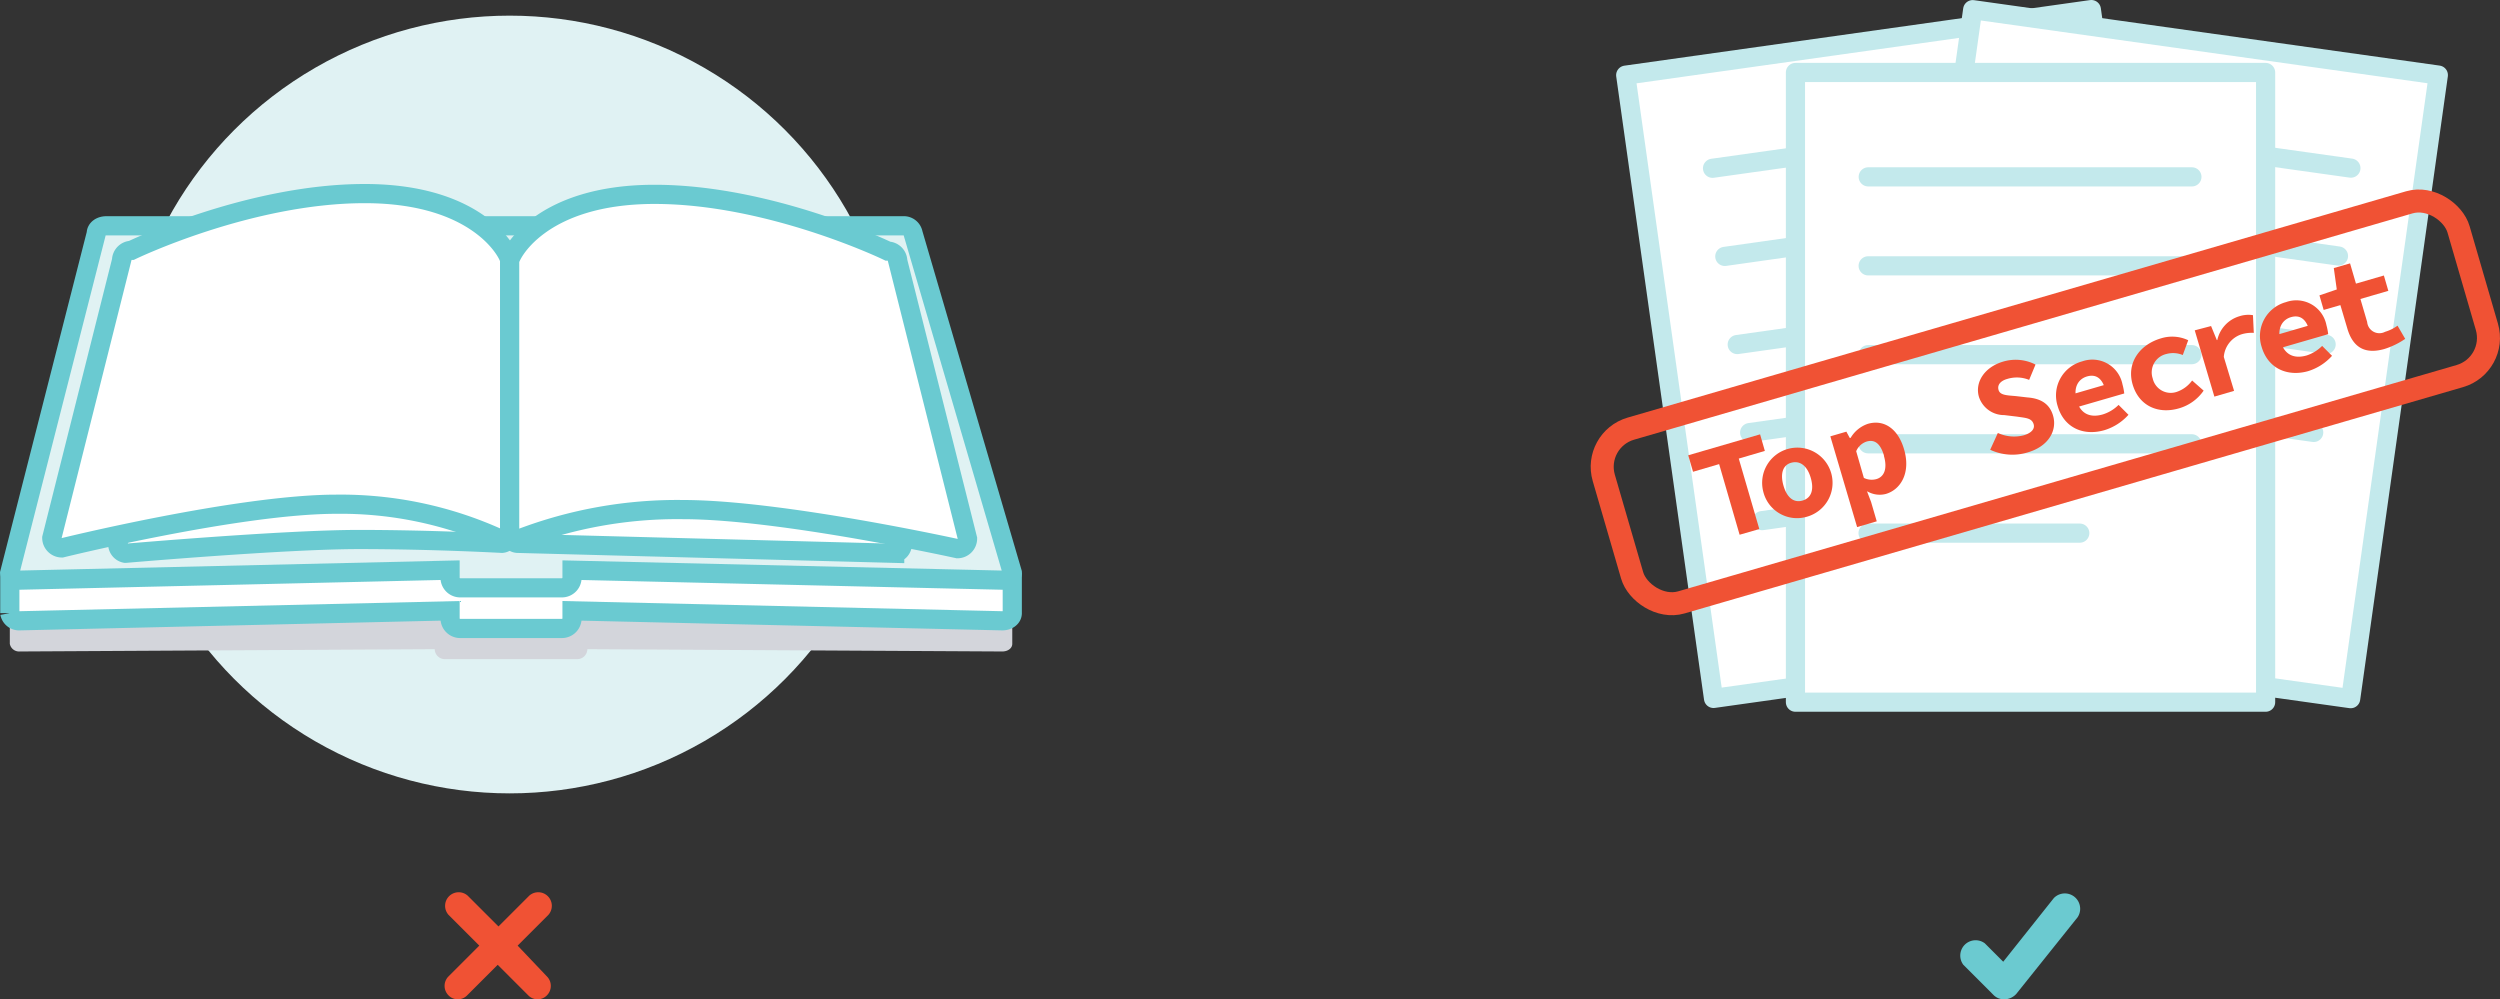 <svg xmlns="http://www.w3.org/2000/svg" viewBox="0 0 325.95 130.29"><rect x="0" y="0" width="325.95" height="130.29" fill="#333333" stroke="none"/><defs><style>.a,.d{fill:#e0f2f3;}.b{fill:#d3d5db;}.c,.g{fill:#fff;}.c,.d{stroke:#6acad1;}.c,.d,.h{stroke-miterlimit:10;}.c,.d,.g{stroke-width:2.5px;}.e{fill:#6bcad0;}.f{fill:#f05234;}.g{stroke:#c3e9ec;stroke-linecap:round;stroke-linejoin:round;}.h{fill:none;stroke:#f05234;stroke-width:3px;}</style></defs><title>security</title><circle class="a" cx="66.45" cy="52.74" r="50.7"/><path class="b" d="M91,115.13v5.3a1.23,1.23,0,0,0,1.3,1l54.1-.3a1.32,1.32,0,0,0,1.3,1.3H165a1.32,1.32,0,0,0,1.3-1.3l54.1.3c.7,0,1.3-.4,1.3-1v-5.3" transform="translate(-89.72 -36.49)"/><path class="c" d="M91,111.13v5.3a1.23,1.23,0,0,0,1.3,1l56.1-1.3v1a1.32,1.32,0,0,0,1.3,1.3H163a1.32,1.32,0,0,0,1.3-1.3v-1l56.1,1.3c.7,0,1.3-.4,1.3-1v-5.3" transform="translate(-89.72 -36.49)"/><path class="d" d="M208.77,66.93a1.23,1.23,0,0,0-1.3-1H103.57c-.7,0-1.3.4-1.3,1L91,111.13a1.23,1.23,0,0,0,1.3,1l56.1-1.3v1a1.32,1.32,0,0,0,1.3,1.3H163a1.32,1.32,0,0,0,1.3-1.3v-1l56.1,1.3c.7,0,1.3-.4,1.3-1Z" transform="translate(-89.72 -36.49)"/><path class="c" d="M155.17,107.33s-9.1-.5-18.7-.5-30.4,1.8-30.4,1.8a1.23,1.23,0,0,1-1-1.3l12.5-36.2c0-.7.4-1.3,1-1.3,0,0,11.7-5.7,23.2-5.7s14.4,6.3,14.4,7v35A1.12,1.12,0,0,1,155.17,107.33Z" transform="translate(-89.72 -36.49)"/><path class="c" d="M154.87,106.73a49.86,49.86,0,0,0-21.3-4.5c-12.7,0-35.8,5.7-35.8,5.7a1.32,1.32,0,0,1-1.3-1.3l9.1-36.2a1.32,1.32,0,0,1,1.3-1.3s15.3-7.4,30.4-7.4,18.9,8,18.9,8.7v35A1.32,1.32,0,0,1,154.87,106.73Zm2.3.6,49.2,1.3a1.23,1.23,0,0,0,1-1.3l-12.5-36.2c0-.7-.4-1.3-1-1.3,0,0-11.7-5.7-23.2-5.7s-14.4,6.3-14.4,7v35A1,1,0,0,0,157.17,107.33Z" transform="translate(-89.72 -36.49)"/><path class="c" d="M157.47,106.73a57.43,57.43,0,0,1,21.3-3.8c12.7,0,35.8,5.1,35.8,5.1a1.32,1.32,0,0,0,1.3-1.3l-9.1-36.2a1.32,1.32,0,0,0-1.3-1.3s-15.3-7.4-30.4-7.4-18.9,8-18.9,8.7v35A1.31,1.31,0,0,0,157.47,106.73Z" transform="translate(-89.72 -36.49)"/><path class="e" d="M351,166.78h.1a2.13,2.13,0,0,0,1.5-.7l8-10a2,2,0,0,0-3.1-2.5l-6.6,8.3-2.4-2.4a2,2,0,0,0-2.8,2.8l4,4a1.9,1.9,0,0,0,1.3.5Z" transform="translate(-89.72 -36.49)"/><path class="f" d="M157.21,159.78l4-4a1.77,1.77,0,0,0-2.5-2.5l-4,4-4-4a1.77,1.77,0,0,0-2.5,2.5l4,4-4,4a1.75,1.75,0,0,0,0,2.5,1.69,1.69,0,0,0,2.4,0l4-4,4,4a1.69,1.69,0,0,0,2.4,0,1.75,1.75,0,0,0,0-2.5l-3.8-4Z" transform="translate(-89.72 -36.49)"/><path class="g" d="M301.68,46.29l60.71-8.55L373.83,119l-60.7,8.55ZM313,58.43l41.79-5.88M314.6,69.92,356.39,64M316.22,81.41,358,75.52M317.84,92.89,359.63,87m-40.17,17.37,27.33-3.85" transform="translate(-89.72 -36.49)"/><path class="g" d="M346.92,37.75l60.71,8.53-11.43,81.3-60.7-8.53Zm7.52,14.79,41.79,5.87M352.82,64l41.79,5.87m-43.4,5.61L393,81.39M349.6,87l41.78,5.87M348,98.49l27.33,3.84" transform="translate(-89.72 -36.49)"/><path class="g" d="M323.81,45.94l61.3,0,0,82.1-61.3,0Zm9.49,13.61,42.2,0M333.29,71.15l42.2,0m-42.2,11.58,42.2,0M333.28,94.35l42.2,0M333.28,106h27.6" transform="translate(-89.72 -36.49)"/><path class="f" d="M313.86,97l-3.4,1-.63-2.15,9.37-2.73.62,2.16-3.4,1,2.68,9.19-2.57.74Z" transform="translate(-89.72 -36.49)"/><path class="f" d="M319.62,100.61a4.59,4.59,0,1,1,5.72,3.24A4.53,4.53,0,0,1,319.62,100.61Zm6.19-1.8c-.43-1.5-1.32-2.29-2.5-2s-1.5,1.48-1.06,3,1.31,2.28,2.49,1.94S326.24,100.3,325.81,98.81Z" transform="translate(-89.72 -36.49)"/><path class="f" d="M328.36,93.38l2.09-.61.44.82H331a4.15,4.15,0,0,1,2.25-1.84c2.16-.63,4,.72,4.74,3.39.86,3-.45,5.18-2.39,5.75a3.19,3.19,0,0,1-2.39-.32l-.06,0,.52,1.36.74,2.53-2.56.75Zm7,2.53c-.45-1.55-1.19-2.17-2.27-1.85a2.23,2.23,0,0,0-1.36,1.26l1,3.48a2.32,2.32,0,0,0,1.65.15C335.31,98.67,335.86,97.7,335.34,95.91Z" transform="translate(-89.72 -36.49)"/><path class="f" d="M349.2,95.13l1-2.19a5.07,5.07,0,0,0,3.36.31c1.09-.32,1.47-.89,1.31-1.44-.24-.82-1-.82-2.17-1l-1.66-.2a3.44,3.44,0,0,1-3.31-2.39c-.54-1.88.71-3.87,3.18-4.59a5.69,5.69,0,0,1,4.2.39l-.83,2a4.25,4.25,0,0,0-2.87-.12c-.84.24-1.31.76-1.12,1.43s1,.7,2.23.8l1.56.18c1.65.13,2.86.78,3.32,2.38.55,1.89-.55,4-3.36,4.8A6.84,6.84,0,0,1,349.2,95.13Z" transform="translate(-89.72 -36.49)"/><path class="f" d="M358,89.44a4.59,4.59,0,0,1,3.18-5.83,4,4,0,0,1,5.27,3,7.8,7.8,0,0,1,.23,1.18l-6.56,1.9-.49-1.71,4.81-1.4-.26.6c-.4-1.38-1.21-1.94-2.35-1.61S360,87,360.48,88.71s1.73,2.3,3.41,1.81a5,5,0,0,0,2.05-1.24l1.29,1.29a6.91,6.91,0,0,1-3.12,2C361.41,93.36,358.84,92.31,358,89.44Z" transform="translate(-89.72 -36.49)"/><path class="f" d="M367.77,86.61c-.83-2.88,1-5.21,3.68-6a4.89,4.89,0,0,1,3.57.24l-.71,1.93a3.28,3.28,0,0,0-2.12-.14,2.46,2.46,0,0,0-1.8,3.19,2.41,2.41,0,0,0,3.14,1.75,4.13,4.13,0,0,0,2-1.48l1.5,1.32a5.86,5.86,0,0,1-3.18,2.3C371.17,90.52,368.61,89.47,367.77,86.61Z" transform="translate(-89.72 -36.49)"/><path class="f" d="M375.87,79.56,378,79l.75,1.83.06,0a4.17,4.17,0,0,1,2.89-3.11,3.81,3.81,0,0,1,1.76-.14l.11,2.31a4.58,4.58,0,0,0-1.61.19,3.36,3.36,0,0,0-2.3,2.95L381,87.45l-2.57.75Z" transform="translate(-89.72 -36.49)"/><path class="f" d="M384.59,81.71a4.59,4.59,0,0,1,3.18-5.83,4,4,0,0,1,5.27,3,7.8,7.8,0,0,1,.23,1.18l-6.56,1.9-.49-1.71,4.81-1.4-.26.6c-.4-1.39-1.21-1.94-2.35-1.61s-1.85,1.47-1.35,3.18,1.73,2.3,3.41,1.81a5.12,5.12,0,0,0,2-1.24l1.29,1.29a6.91,6.91,0,0,1-3.12,2C388,85.63,385.43,84.58,384.59,81.71Z" transform="translate(-89.72 -36.49)"/><path class="f" d="M395.75,79.27l-.89-3-2.18.63-.55-1.9,2.26-.77L394,71.44l2.12-.61.77,2.64,3.64-1.06.58,2-3.64,1.06.88,3a1.6,1.6,0,0,0,2.34,1.28,5.33,5.33,0,0,0,1.62-.8l1,1.72A10.07,10.07,0,0,1,400.57,82C397.82,82.77,396.4,81.54,395.75,79.27Z" transform="translate(-89.72 -36.49)"/><rect class="h" x="298.36" y="77.15" width="116.06" height="23.59" rx="5.18" ry="5.18" transform="translate(-100.38 66.54) rotate(-16.21)"/></svg>
